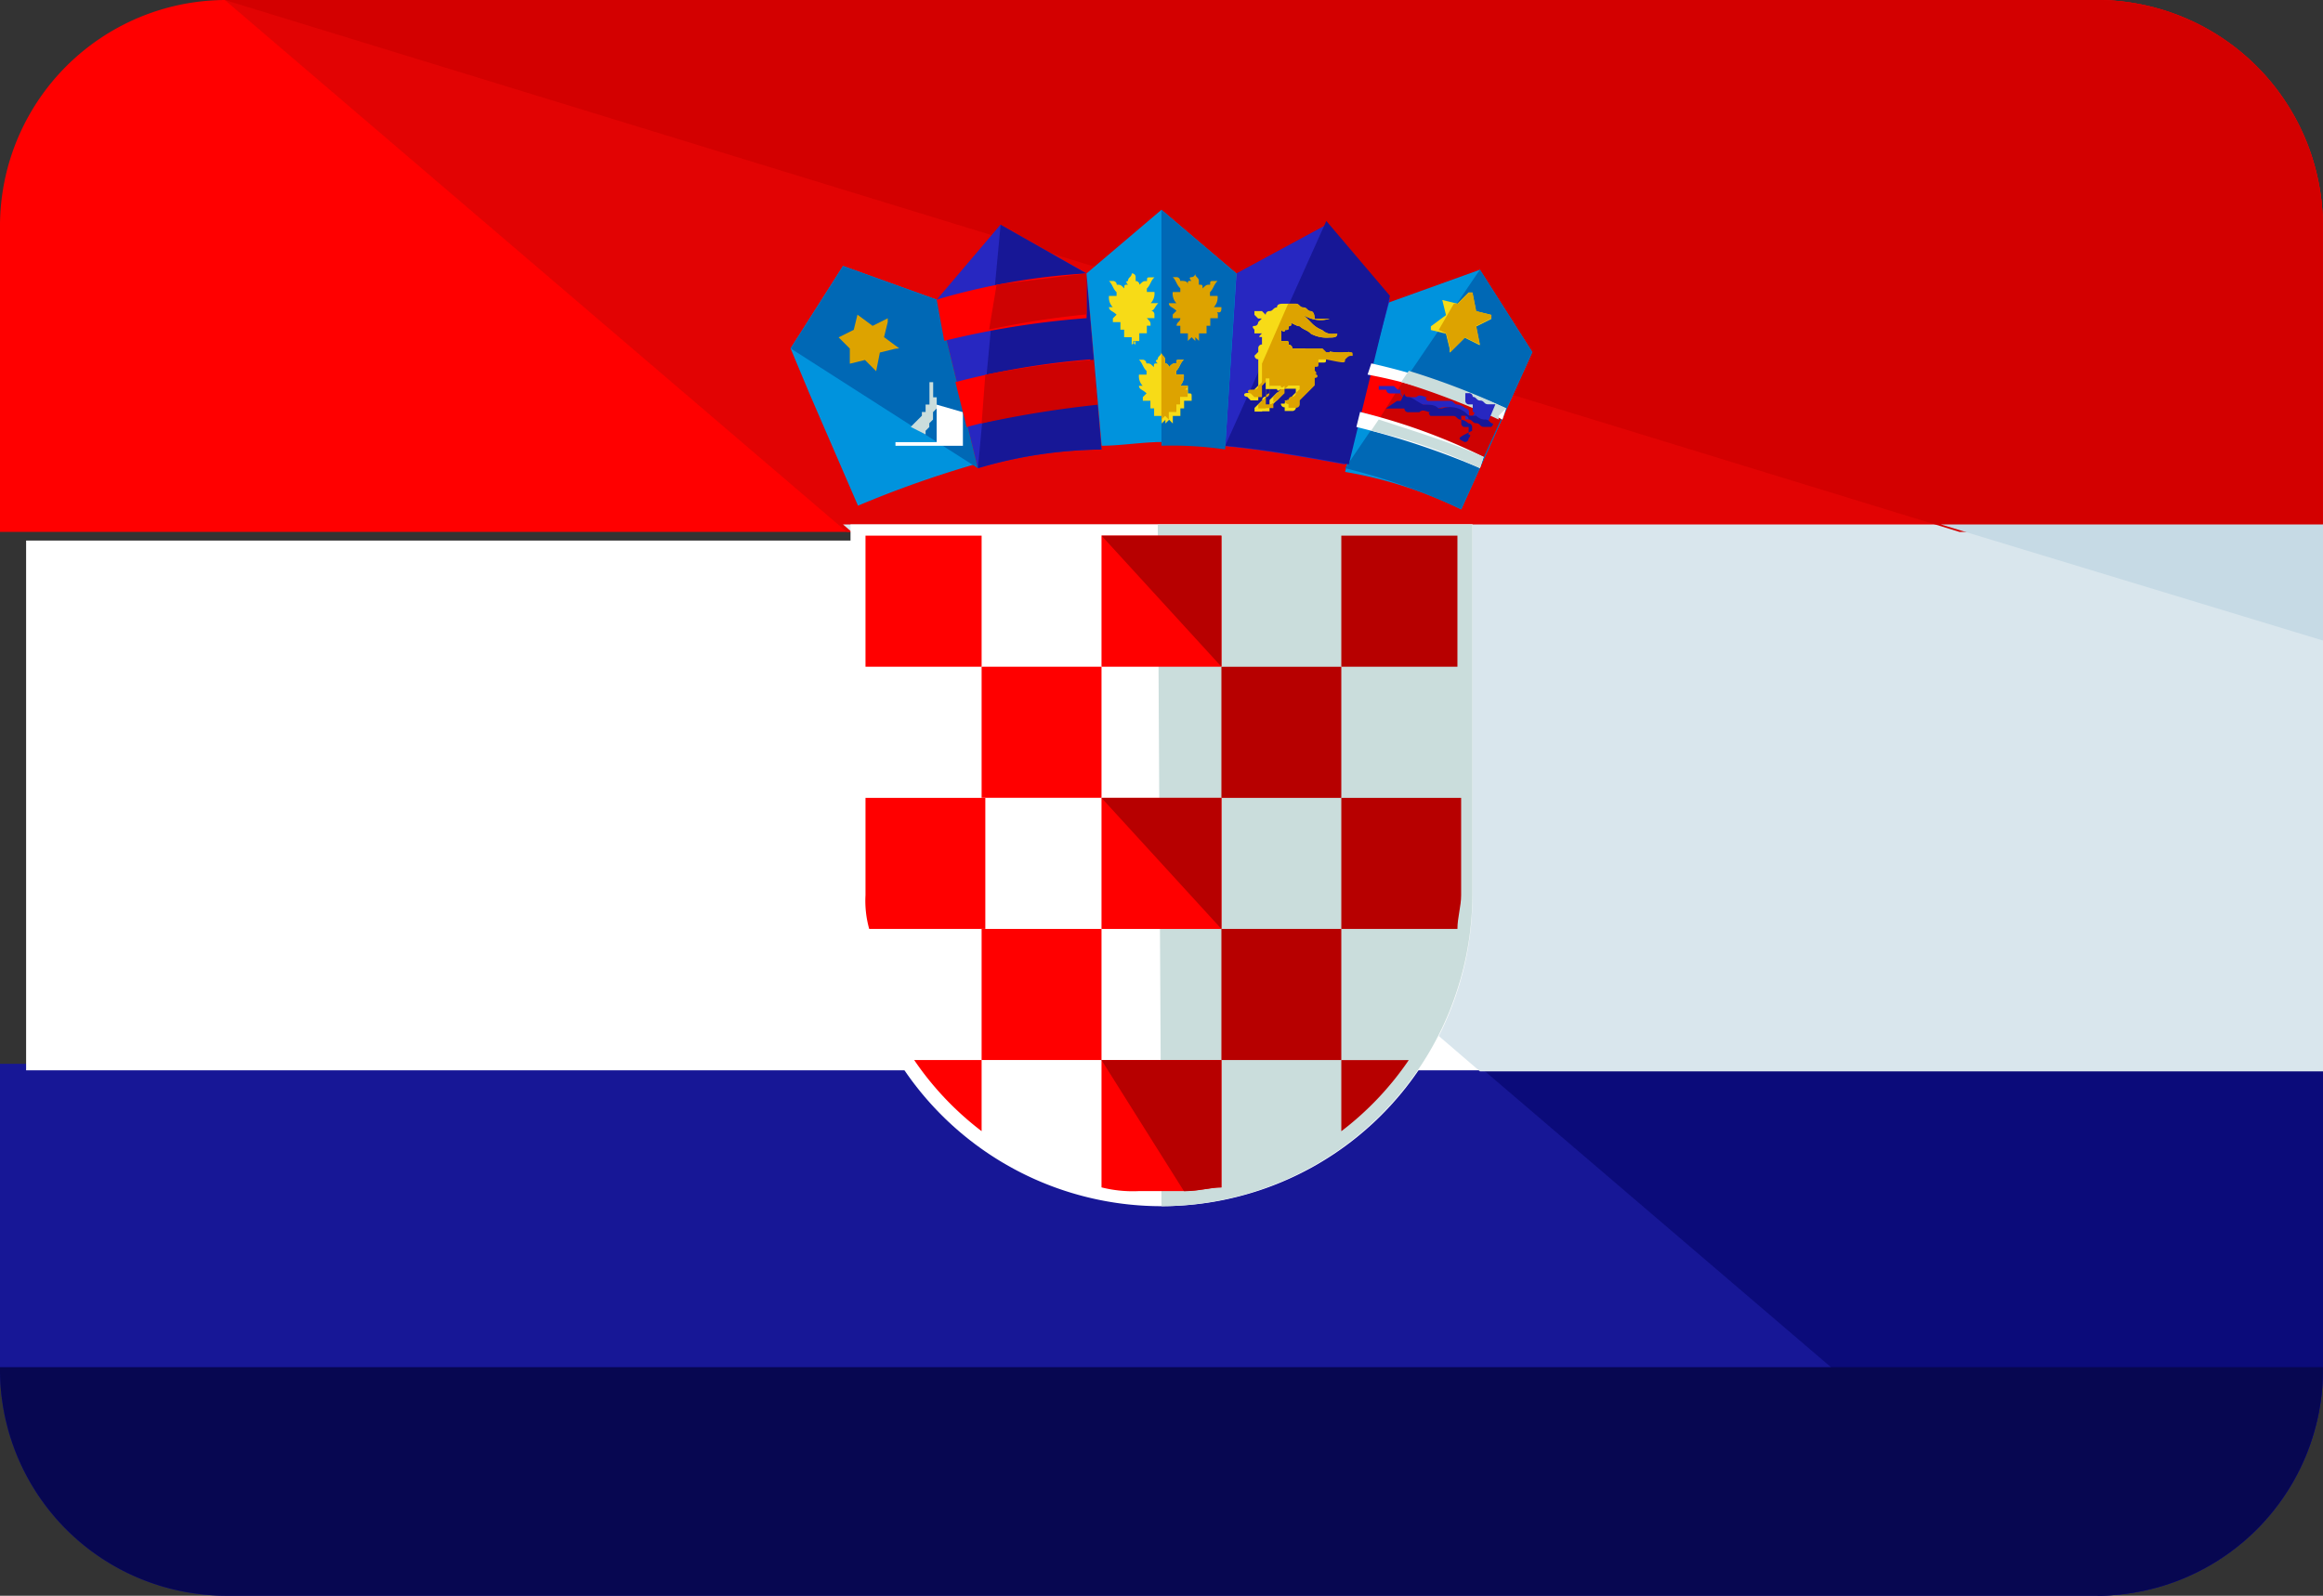 <svg xmlns="http://www.w3.org/2000/svg" width="30.689" height="21.086" viewBox="0 0 30.689 21.086"><rect x="0" y="0" width="30.689" height="21.086" fill="#333333" stroke="none"/><defs><style>.a{fill:#171796;}.b{fill:red;}.c{fill:#fff;}.d{fill:#0b0b7a;}.e{fill:#e20303;}.f{fill:#d9e6ed;}.g{fill:#d30000;}.h{fill:#c6dae5;}.i{fill:#070751;}.j{fill:#0093dd;}.k{fill:#0068b5;}.l{fill:#ce0202;}.m{fill:#2727c1;}.n{fill:#cadddc;}.o{fill:#b70000;}.p{fill:#dda300;}.q{fill:#f7db17;}</style></defs><g transform="translate(0 -77.6)"><path class="a" d="M0,304.8v4.009a2.989,2.989,0,0,0,2.97,3.019H27.718a2.989,2.989,0,0,0,2.97-3.019V304.8Z" transform="translate(0 -213.143)"/><path class="b" d="M27.718,77.6H2.97A2.989,2.989,0,0,0,0,80.619v4.009H30.688V80.619A2.989,2.989,0,0,0,27.718,77.6Z" transform="translate(0)"/><rect class="c" width="30" height="7" transform="translate(0.345 84.743)"/><path class="d" d="M323.417,311.829a2.989,2.989,0,0,0,2.97-3.019V304.8H315.2Z" transform="translate(-295.698 -213.143)"/><path class="e" d="M72.749,77.6H48l8.217,7.029h19.5V80.619A2.989,2.989,0,0,0,72.749,77.6Z" transform="translate(-45.03)"/><path class="f" d="M188.415,196.827h11.137V189.6H180Z" transform="translate(-168.863 -105.07)"/><path class="g" d="M72.749,77.6H48l22.917,7.029h4.8V80.619A2.989,2.989,0,0,0,72.749,77.6Z" transform="translate(-45.03)"/><path class="h" d="M419.449,191.134V189.6H414.4Z" transform="translate(-388.76 -105.07)"/><path class="i" d="M30.688,369.6a2.989,2.989,0,0,1-2.97,3.019H2.97A2.989,2.989,0,0,1,0,369.6" transform="translate(0 -273.934)"/><path class="j" d="M288.734,138.368l.94-2.079-.693-1.089-1.237.445-.544,2.227a5.565,5.565,0,0,1,1.534.495Z" transform="translate(-269.43 -54.036)"/><path class="k" d="M287.2,137.823a8.064,8.064,0,0,1,1.534.544h0l.94-2.079-.693-1.089" transform="translate(-269.43 -54.036)"/><path class="b" d="M292.033,157.938l.247-.544a10.211,10.211,0,0,0-1.732-.594l-.148.544a10.837,10.837,0,0,1,1.633.594Z" transform="translate(-272.432 -74.3)"/><path class="l" d="M294.4,158.944a11.421,11.421,0,0,1,1.386.495l.247-.544a13.728,13.728,0,0,0-1.287-.495Z" transform="translate(-276.185 -75.801)"/><path class="m" d="M201.98,126.243h0l-1.138-.643-.841.99.544,2.227a5.926,5.926,0,0,1,1.633-.247l-.2-2.326Z" transform="translate(-187.626 -45.03)"/><path class="a" d="M208.8,128.817a5.926,5.926,0,0,1,1.633-.247l-.2-2.326h0L209.1,125.6" transform="translate(-195.881 -45.03)"/><path class="m" d="M263.027,126.59h0l-.841-.99-1.188.643-.2,2.277c.544.049,1.089.148,1.633.247l.594-2.178Z" transform="translate(-244.664 -45.03)"/><path class="a" d="M261.6,127.77c.544.049,1.089.148,1.633.247l.544-2.227h0l-.841-.99" transform="translate(-245.414 -44.28)"/><path class="j" d="M170.73,134.845h0l-1.237-.445-.693,1.089.248.594.643,1.485a13.993,13.993,0,0,1,1.534-.544l-.495-2.178Z" transform="translate(-158.356 -53.286)"/><path class="k" d="M171.275,137.073l-.544-2.227h0l-1.237-.445-.693,1.089" transform="translate(-158.356 -53.286)"/><path class="c" d="M181.6,189.6v4.9a4.108,4.108,0,1,0,8.217,0v-4.9Z" transform="translate(-170.364 -105.07)"/><path class="n" d="M247.249,198.609a4.13,4.13,0,0,0,4.108-4.108v-4.9H247.2" transform="translate(-231.905 -105.07)"/><g transform="translate(11.434 84.678)"><path class="b" d="M186.334,192H184.8v1.732h1.534Z" transform="translate(-184.8 -192)"/><path class="b" d="M209.6,221.732h1.584V220H209.6Z" transform="translate(-208.066 -218.268)"/><path class="b" d="M184.8,249.287a1.37,1.37,0,0,0,.049.445h1.534V248H184.8Z" transform="translate(-184.8 -244.535)"/><path class="b" d="M236.784,248H235.2v1.732h1.584Z" transform="translate(-232.082 -244.535)"/></g><g transform="translate(14.552 88.143)"><path class="o" d="M236.784,249.732V248H235.2" transform="translate(-235.2 -248)"/><path class="o" d="M260.8,277.732h1.584V276H260.8Z" transform="translate(-259.216 -274.268)"/><path class="o" d="M286.4,304.94a4.023,4.023,0,0,0,.891-.94H286.4Z" transform="translate(-283.232 -300.535)"/></g><g transform="translate(12.077 89.875)"><path class="b" d="M209.6,277.732h1.584V276H209.6Z" transform="translate(-208.709 -276)"/><path class="b" d="M195.2,304a4.024,4.024,0,0,0,.891.94V304Z" transform="translate(-195.2 -302.268)"/><path class="b" d="M236.289,305.732c.2,0,.346-.049.495-.049V304H235.2v1.683a1.684,1.684,0,0,0,.495.049Z" transform="translate(-232.725 -302.268)"/></g><g transform="translate(14.552 86.411)"><path class="o" d="M236.289,305.732h0c.2,0,.346-.049.495-.049V304H235.2" transform="translate(-235.2 -298.803)"/><path class="o" d="M287.934,249.732c0-.148.049-.3.049-.445V248H286.4v1.732Z" transform="translate(-283.232 -246.268)"/><path class="o" d="M260.8,221.732h1.584V220H260.8Z" transform="translate(-259.216 -220)"/></g><path class="b" d="M236.784,192H235.2v1.732h1.584Z" transform="translate(-220.648 -107.322)"/><g transform="translate(14.552 84.678)"><path class="o" d="M236.784,193.732V192H235.2" transform="translate(-235.2 -192)"/><path class="o" d="M287.934,193.732V192H286.4v1.732Z" transform="translate(-283.232 -192)"/></g><path class="c" d="M181.988,162.5h0v-.049h0v0h0v.544h-.544v.049h.891V162.6l-.346-.1Zm-1.188.1Z" transform="translate(-169.614 -79.553)"/><path class="n" d="M194.6,159.142v-.049h0l.049-.049h0v-.05h0l.049-.049h0v-.049h0v-.049l.049-.049h0v-.049h0V158.7h0v-.049H194.7V158.6h0v-.049h0V158.5h0v-.049h-.049v0h0v.049h0v.049h0v.049h0v.049h0v.1H194.6v.049h0v.049h-.049v.049h0l-.049.049h0l-.049.049h0l-.049.05h0Z" transform="translate(-182.372 -75.801)"/><g transform="translate(11.137 82.946)"><path class="c" d="M180.8,165.6Z" transform="translate(-180.751 -165.501)"/><path class="c" d="M180.049,164.849h0L180,164.8Z" transform="translate(-180 -164.75)"/><path class="c" d="M200,164Z" transform="translate(-198.763 -164)"/></g><path class="b" d="M204.148,155.291a10.006,10.006,0,0,1,1.683-.3l-.049-.594a10.3,10.3,0,0,0-1.782.3l.148.594Z" transform="translate(-191.378 -72.048)"/><path class="l" d="M209.649,154.6l-.049.643a14.2,14.2,0,0,1,1.534-.247l-.049-.594A12.551,12.551,0,0,0,209.649,154.6Z" transform="translate(-196.632 -72.048)"/><path class="b" d="M200.1,136.891a11.474,11.474,0,0,1,1.881-.3V136a8.727,8.727,0,0,0-1.98.346Z" transform="translate(-187.626 -54.787)"/><path class="l" d="M211.2,136.742a11.563,11.563,0,0,1,1.287-.2V136l-1.188.148Z" transform="translate(-198.133 -54.787)"/><path class="c" d="M289.65,155.843a7.954,7.954,0,0,1,1.633.594l-.049.148a10.539,10.539,0,0,0-1.633-.544Zm1.881.1.049-.148a9.407,9.407,0,0,0-1.782-.594l-.049.148a6.86,6.86,0,0,1,1.782.594Z" transform="translate(-271.682 -72.799)"/><g transform="translate(18.116 82.5)"><path class="n" d="M300.586,157.295a9.915,9.915,0,0,0-1.287-.495l-.1.148a9.916,9.916,0,0,1,1.287.495h0v-.049Z" transform="translate(-298.804 -156.8)"/><path class="n" d="M294.235,167.843l.049-.148c-.445-.2-.94-.346-1.386-.495l-.1.148A7.023,7.023,0,0,1,294.235,167.843Z" transform="translate(-292.8 -166.557)"/></g><path class="p" d="M179.992,145.245l-.2-.148.049-.2v-.049h0l-.2.1-.2-.148h0l-.049.2-.2.1h0l.148.148v.2h0l.2-.049.148.148h0l.049-.247.2-.049Z" transform="translate(-168.113 -63.042)"/><path class="q" d="M306.392,140.3h0l-.2-.049-.049-.247h-.049l-.148.148-.2-.049h0l.049.2-.2.148h0v.049l.2.049.049.2v.049l.049-.049.149-.148.2.1h0l-.049-.247.2-.1Z" transform="translate(-286.692 -58.539)"/><path class="p" d="M307.745,140.693h0l-.049-.247.2-.1V140.3h0l-.2-.049-.049-.247H307.6l-.148.148H307.4l-.2.346.1.049.05.2v.049l.049-.049.148-.148Z" transform="translate(-288.193 -58.539)"/><path class="j" d="M233.98,123.241h0l-.99-.841-.99.841.2,2.277c.247,0,.544-.049.792-.049a4.8,4.8,0,0,1,.841.049l.148-2.277Z" transform="translate(-217.646 -42.028)"/><path class="k" d="M248,125.518a4.8,4.8,0,0,1,.841.049l.148-2.326h0L248,122.4" transform="translate(-232.656 -42.028)"/><path class="q" d="M243.843,153.245h-.1a.182.182,0,0,0,.049-.148h-.1v-.049h0c.049-.049.049-.1.1-.148h-.049c-.049,0-.049,0-.049.049-.049,0-.049,0-.1.049a.048.048,0,0,0-.049-.049V152.9c0-.049-.049-.049-.049-.1h0c0,.049-.05.049-.05.1,0,0-.049,0,0,.049-.049,0-.049,0-.049.049-.05-.049-.05-.049-.1-.049a.048.048,0,0,0-.05-.049H243.2c.049.049.049.1.1.148h0v.049h-.1a.182.182,0,0,0,.049.148H243.2c0,.049.049.049.1.1l-.049.049v.049h.1v.1h.049v.1h.1v.1h0l.049-.049h0v.049h0l.049-.049.049.049h0v-.1h.1v-.1h.049v-.1h.1v-.049c0-.049,0-.049-.049-.049v-.1Z" transform="translate(-228.153 -70.547)"/><path class="p" d="M248.346,153.245h-.1a.182.182,0,0,0,.049-.148h-.1v-.049h0c.049-.049.049-.1.1-.148h-.049c-.049,0-.049,0-.049.049-.049,0-.049,0-.1.049a.048.048,0,0,0-.049-.049V152.9c0-.049-.049-.049-.049-.1h0v.891l.049-.049.049.049h0v-.1h.1v-.1h.049v-.1h.1v-.049c0-.049,0-.049-.049-.049a.048.048,0,0,0,.049-.049Z" transform="translate(-232.656 -70.547)"/><path class="q" d="M237.2,136.891h0v-.1h.1v-.1h.049c0-.049,0-.049-.049-.1h.1v-.049a.048.048,0,0,0-.049-.049c.049,0,.049-.049.1-.1h-.1a.182.182,0,0,0,.049-.148h-.1V136.2h0c.049-.049.049-.1.1-.148h-.049c-.049,0-.049,0-.049.049-.049,0-.049,0-.1.049a.048.048,0,0,0-.05-.049v-.049A.048.048,0,0,0,237.1,136h0c0,.049-.049.049-.049.1,0,0-.049,0,0,.049-.049,0-.049,0-.049.049-.049-.049-.049-.049-.1-.049a.048.048,0,0,0-.049-.049H236.8c.049.049.049.1.1.148h0v.049h-.1a.182.182,0,0,0,.049.148H236.8c0,.049.049.049.1.1l-.049.049v.049h.1v.1H237v.1h.1v.1h0l.049-.049h0v.049h0c-.049-.049-.049-.049.05-.049C237.146,136.841,237.146,136.891,237.2,136.891Z" transform="translate(-222.149 -54.787)"/><path class="p" d="M250.293,136.445h-.1a.182.182,0,0,0,.049-.148h-.1v-.049h0c.049-.049.049-.1.1-.148h-.049c-.049,0-.049,0-.049.049-.049,0-.049,0-.1.049,0-.049,0-.049-.049-.049V136.1c0-.049-.049-.049-.049-.1h0a.048.048,0,0,1-.049.049s-.049,0,0,.049c-.049,0-.049,0-.049.049,0-.049-.049-.049-.1-.049a.048.048,0,0,0-.049-.049h-.049c.049.049.049.1.1.148h0v.049h-.1a.182.182,0,0,0,.049.148h-.1c0,.049.049.049.1.1l-.049.049v.049h.1c0,.049-.049.049-.049.1h.049v.1h.1v.1h0l.049-.049.049.049h0v-.049h0l.049.049h0v-.1h.1v-.1h.049v-.1h.1v-.049a.048.048,0,0,0-.049-.049C250.293,136.544,250.293,136.495,250.293,136.445Z" transform="translate(-234.157 -54.787)"/><path class="m" d="M295.085,160.495c-.049-.049-.049-.049-.1-.049a.173.173,0,0,1-.1-.049h-.049c-.049,0-.049,0-.1-.049a.327.327,0,0,0-.3-.049h-.049c-.049-.049-.1-.049-.2-.049-.1-.049-.148-.1-.2-.1a.048.048,0,0,1-.05-.049h0v-.049H293.9l-.05-.049h-.2v.049h.1a.048.048,0,0,0,.049.049h.148a.048.048,0,0,0,.05.049h.148c.049-.049.1,0,.148,0h0s-.049,0,0,.049h.3c.049,0,.049.049.1.049a.173.173,0,0,1,.1.049.048.048,0,0,1,.049.049h0v.049h0c-.049,0-.049,0-.049.049h.049a.048.048,0,0,0,.049-.049s.049-.049,0-.049h0v-.1h-.049a.048.048,0,0,1-.049-.049v-.1h.049a.048.048,0,0,1,.049.049c.049,0,.049.049.1.049s.049.049.1.049h.1Z" transform="translate(-275.435 -77.302)"/><g transform="translate(18.314 82.748)"><path class="a" d="M297.039,162.243a.048.048,0,0,0,.049-.049s.049-.049,0-.049h0v-.1h-.049a.048.048,0,0,1-.049-.049v-.1h.049a.048.048,0,0,1,.049.049c.049,0,.049.049.1.049s.05.049.1.049h.1s.05-.049,0-.049c-.049-.049-.049-.049-.1-.049a.173.173,0,0,1-.1-.049h-.049c-.049,0-.049,0-.1-.049a.327.327,0,0,0-.3-.049h-.05c-.049-.049-.1-.049-.2-.049-.1-.049-.148-.1-.2-.1a.048.048,0,0,1-.049-.049h0l-.049.1h-.049l-.149.1h.247a.048.048,0,0,0,.049.049h.148c.049-.049.1,0,.148,0h0s-.049,0,0,.049h.3c.049,0,.049.049.1.049a.173.173,0,0,1,.1.049.048.048,0,0,1,.049.049h0v.049h0c-.2.1-.2.1-.1.148Z" transform="translate(-296 -161.55)"/><path class="a" d="M298.4,160.8Z" transform="translate(-298.252 -160.8)"/></g><path class="q" d="M267.174,143.043h0c-.049,0-.1,0-.1.049h-.2l-.049-.049h-.2a.048.048,0,0,0-.049-.049h-.148a.048.048,0,0,0-.049-.049c0-.049,0-.049-.049-.049h-.05v-.049h0V142.8h0v-.049s.05.049.05,0c.049,0,.049,0,.049-.049.049,0,.049-.049,0-.049h0c.049,0,.1.049.148.049.049.049.1.049.148.1a.446.446,0,0,0,.247.049c.049,0,.1,0,.1-.049h-.05a.182.182,0,0,1-.148-.049.38.38,0,0,1-.148-.1l-.1-.1a.407.407,0,0,0,.346.049h-.2c0-.1-.049-.1-.049-.1-.049,0-.049-.049-.1-.049s-.049-.049-.1-.049h-.148c-.05,0-.1,0-.1.049-.05,0-.05.049-.1.049a.048.048,0,0,0-.049.049l-.049-.049h-.1v.049h0l.049.049h.049l-.049.049a.048.048,0,0,1-.049.049c-.049,0,0,.049,0,.049v.049h.1c-.049.049-.049.049,0,.049v.049h0v.049h0a.048.048,0,0,0-.049.049v.049l-.049.049a.048.048,0,0,0,.049.049v.1h0v.049h0v.049h0v.148l-.049.05c0,.049-.049.049-.1.049s-.049.049,0,.049l.049.049h.1v-.049h0v-.1l.049-.05v-.049h.049v.2h0a.048.048,0,0,1-.049.049l-.049.049h0l-.049.049h0v.049h.1v-.049h0v-.1h0a.048.048,0,0,1,.049-.049v-.1h.148s0,.049.049,0h0v.049h0v.049l-.049.049-.05.049c-.049,0-.049.049-.1.049h-.049v.049h.1v-.049h0v-.1l.1-.1h.049l.05-.049h.148v.049l-.049.049a.048.048,0,0,1-.049.049.048.048,0,0,0-.049.049h-.05a.048.048,0,0,0,.05.049v.049h.1a.048.048,0,0,0,.049-.049v-.05h0l.049-.049.1-.1h0l.05-.049h0v-.049h0v-.049c.049,0,.049-.049,0-.049.049,0,0-.049,0-.049v-.049c.049,0,.049,0,.049-.049v-.049h.1c.049,0,.049,0,.049-.049v-.049c.049,0,.049,0,.049-.049.3.049.3.049.247,0Z" transform="translate(-249.355 -60.791)"/><path class="p" d="M267.875,143.142h0c.05-.049.05-.049.1-.049h0c0-.049,0-.049-.049-.049h-.3l-.049-.049h-.4a.048.048,0,0,0-.049-.049c0-.049,0-.049-.049-.049h-.049v-.049h0V142.8h0v-.049s.049.049.049,0c.049,0,.049,0,.049-.049.049,0,.049-.049,0-.049h0c.049,0,.1.049.148.049.05.049.1.049.148.1a.446.446,0,0,0,.247.049c.049,0,.1,0,.1-.049h-.049a.182.182,0,0,1-.148-.049.38.38,0,0,1-.148-.1l-.1-.1a.407.407,0,0,0,.346.049h-.2c0-.1-.049-.1-.049-.1-.049,0-.049-.049-.1-.049s-.05-.049-.1-.049h-.1l-.346.792h0v.049h0v.049h0v.148l-.049.049c0,.049-.05.049-.1.049s-.05.049,0,.049l.049.049h.1v-.049h0v-.1l.049-.049v-.049h.049v.2h0a.048.048,0,0,1-.049.049l-.049.049h0l-.049.049h0v.05h.1v-.05h0v-.1h0a.048.048,0,0,1,.049-.049v-.1h.148s0,.049.05,0h0v.049h0v.049l-.05.049-.049.049c-.049,0-.049.049-.1.049h-.049v.049h.1v-.049h0v-.1l.1-.1h.05l.049-.049h.148v.049l-.049.049a.048.048,0,0,1-.049.049.048.048,0,0,0-.049.049h-.049a.048.048,0,0,0,.049.049v.049h.1a.048.048,0,0,0,.049-.049v-.049h0l.049-.049.1-.1h0l.049-.049h0v-.049h0v-.049c.049,0,.049-.049,0-.049.049,0,0-.049,0-.049v-.049c.049,0,.049,0,.049-.049v-.049h.1C267.875,143.192,267.875,143.192,267.875,143.142Z" transform="translate(-250.105 -60.791)"/></g></svg>